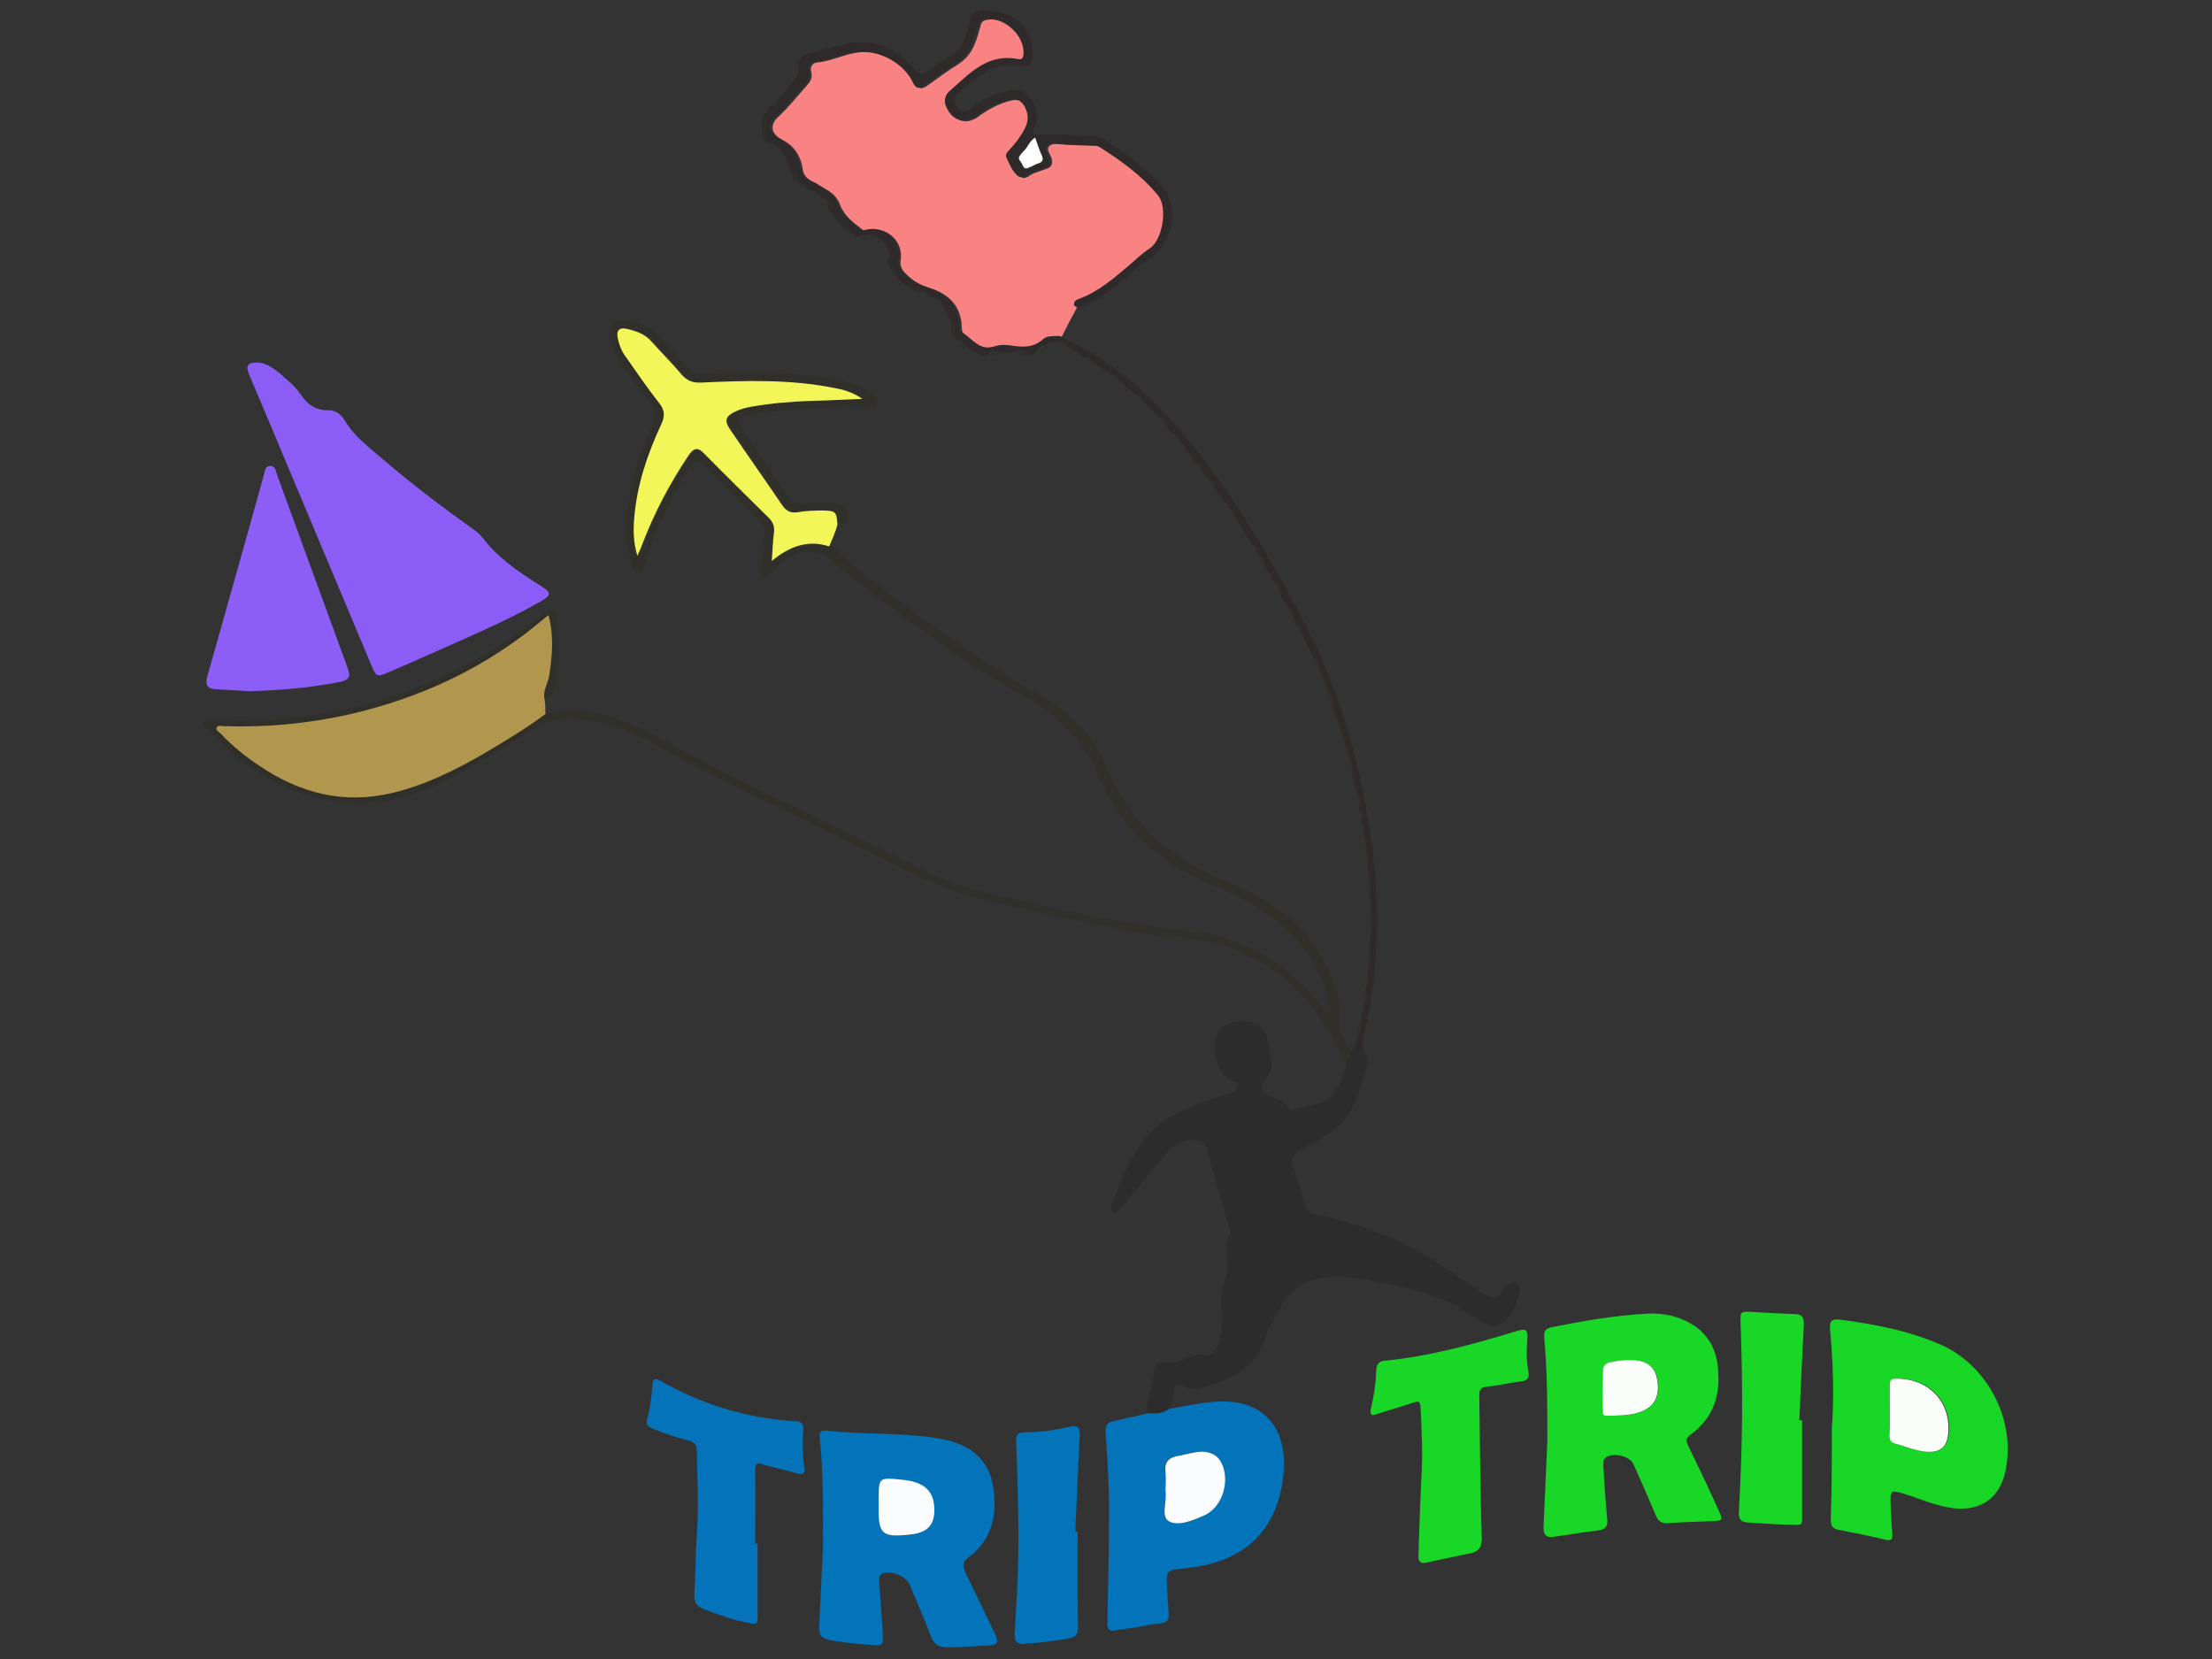 <?xml version="1.0" encoding="utf-8"?>
<!-- Generator: Adobe Illustrator 18.0.0, SVG Export Plug-In . SVG Version: 6.00 Build 0)  -->
<!DOCTYPE svg PUBLIC "-//W3C//DTD SVG 1.1//EN" "http://www.w3.org/Graphics/SVG/1.1/DTD/svg11.dtd">
<svg version="1.1" id="Layer_1" xmlns="http://www.w3.org/2000/svg" xmlns:xlink="http://www.w3.org/1999/xlink" x="0px" y="0px"
	 viewBox="0 0 640 480" enable-background="new 0 0 640 480" xml:space="preserve">
<rect x="0" y="0" width="640" height="480" fill="#333333" stroke="none"/>
<g>
	<path fill="#F98282" d="M311.5,89.2c-1.5,2.7-2.9,5.4-4.3,8.2c-1.6,0.2-3.5-0.1-4.8,1c-2.7,2.5-5.7,2.3-9,1.8
		c-1.6-0.2-3.4-0.3-4.9,0.2c-4.5,1.5-6.7-1.9-9.6-3.9c-0.6-0.4-0.6-1.2-0.6-1.7c-0.2-6.4-3.9-9.9-9.7-11.6c-2.5-0.8-4.5-2-6.3-3.8
		c-1.2-1.1-2-2.3-1.7-4.2c0.8-5-3.5-9.4-8.5-8.7c-0.9,0.1-1.8,0.6-2.6-0.1c-2.5-1.9-5.3-4-6.4-7.1c-0.8-2-1.9-3.2-3.7-4.3
		c-1.5-0.8-2.8-1.8-4.3-2.5c-1.7-0.8-2.7-1.9-2.9-3.9c-0.6-3.7-2.5-6.4-5.9-8.2c-3.3-1.7-3.7-4.3-0.9-6.8c2.9-2.7,5.3-5.8,8-8.8
		c1-1.2,1.8-2.2,1.3-4c-0.4-1.4,0.4-2.6,1.6-2.7c4.5-0.4,8.4-2.7,12.9-3c6-0.4,13.2,3.6,15.6,8.9c0.8,1.7,1.7,1.9,3.2,1
		c2.9-2,5.8-4.3,8.8-6.1c2.4-1.5,4.1-3.4,5.1-5.9c0.8-1.7,1.3-3.7,1.8-5.5c0.2-0.7,0.4-1.4,1.3-1.6c5.5-1.6,12.4,4.2,11.8,10.1
		c-0.1,1.1-0.4,1.6-1.6,1.3c-8.7-1.7-14,4.3-19.6,9.1c-1.5,1.3-1.9,3-1,5c1.8,3.9,5.2,4.9,8.8,2.1c2.8-2,5.8-3.6,9.1-4.4
		c2.4-0.6,4.1,0.3,5,2.7c0.8,2,0.5,4-0.4,5.8c-1.1,2.1-2.5,4.1-4.2,5.8c-0.7,0.7-1.5,1.4-1,2.4c0.9,1.9,1.6,4.1,3.3,5.3
		c1.6,1.2,2.8-0.7,4.3-1.1c1.2-0.4,2.2-0.8,3.4-1.2c1.3-0.4,1.6-1.3,1.5-2.5c-0.2-1.5-2.1-3.1-0.6-4.2c1-0.8,3-0.3,4.6-0.2
		c2.7,0.1,5.3,0.2,8.1,0.3c0.7,0,1.6,0.1,2.1,0.4c6.3,4.1,12.5,8.2,17.2,14.2c2.8,3.5,1.3,12.9-2.5,15.3c-2,1.4-3.8,3-5.5,4.5
		c-4.7,3.9-9.2,8-15,10.1C311.7,87.4,311.3,88.1,311.5,89.2z"/>
	<path fill="#2C2C2C" d="M390.9,304.2c0.3-0.4,0.5-0.8,0.8-1.1c0.9,0.2,1.8,0.4,2.7,0.7c1.2,1.2,1.6,2.6,1.2,4.1
		c-1.7,5.5-2.7,11.4-6.7,16.1c-3.2,3.9-7.4,6-11.6,8.1c-3.1,1.5-4.4,3.5-2.9,6.6c1.5,3,2,6.2,2.9,9.4c0.6,2,1.7,3.1,4,3.5
		c12.5,2.3,24.2,7.2,34.9,13.9c4.5,2.8,8.6,5.9,13,8.8c2.9,1.8,4.2,1.6,5.8-1.3c0.9-1.6,2.1-2.3,3.6-1.8c1.7,0.6,1,2.3,0.7,3.6
		c-0.6,2.5-1.6,4.9-3.3,6.9c-2.1,2.3-4.2,2.6-6.8,1c-1.6-1-3.2-1.8-4.7-2.9c-7.8-5.2-16.7-7-25.5-8.8c-5.3-1.2-10.6-2-16.1-1.3
		c-4.3,0.7-7.9,2.2-10.5,5.8c-2.6,3.7-4.9,7.4-6.4,11.8c-1.6,5.2-5.2,9-10.3,11.4c-2.7,1.3-5.4,2.1-8.3,2.8
		c-1.6,0.4-3.2,0.5-4.9-0.3c-1.8-0.9-3.1-0.6-2.9,1.8c0.1,1.7-0.5,3.3-1.3,4.8c-1.7,1.4-3.8,1.4-5.8,1.2c-0.9-0.8-0.9-1.7-0.6-2.8
		c0.8-3.2,1.6-6.4,2-9.7c0.3-1.8,1.2-2.5,2.6-2.3c3,0.4,5.5-0.5,8.2-1.7c0.7-0.3,1.5-0.4,2.1-0.6c1.4-0.4,3.3,0.9,4.2-0.4
		c1.4-2.1,2.4-4.6,2.5-7.2c0.1-1.1-0.1-2.2-0.1-3.3c-0.1-3.6-0.5-7.1,1-10.6c0.9-2,0.6-4.6,0.5-6.9c-0.1-2-0.6-4.3,0.9-6.1
		c0.5-0.7,0-1.5-0.2-2.1c-2.1-7.7-4.4-15.2-6.4-22.8c-0.5-1.7-1.5-2.3-3-2.6c-3.4-0.5-6.1,0.9-8.3,3.4c-4.3,5-8.5,10.2-12.8,15.2
		c-0.4,0.5-0.9,1-1.3,1.5c-0.4,0.5-0.9,1.1-1.6,0.8c-0.8-0.4-0.8-1.2-0.7-1.9c0.1-0.5,0.2-0.9,0.4-1.4c2.6-6,4.9-12.2,8.9-17.4
		c2.8-3.5,6.1-6.5,10.3-8.2c4.9-2,9.5-4.4,14.7-5.5c1.4-0.3,2.1-1.3,2.3-2.4c0.3-1.5-1.2-1-1.9-1.4c-4.6-2.3-6.5-10.7-3.2-14.7
		c1.9-2.3,5-2.5,8-2.3c2.4,0.2,4.5,1.5,5.3,3.8c1,2.8,1.6,5.7,1.6,8.6c0,1.6-0.6,3-1.7,4.2c-1.9,2.1-1.4,4,1.3,4.9
		c1.9,0.7,3.9,1.4,5,3.2c0.6,1,1.4,0.8,2.1,0.6c1.7-0.4,3.4-1,5.1-1.2c6.4-0.9,8-6.1,9.8-11c0.2-0.6-0.1-1.5-0.2-2.1
		C390.6,306.4,390.8,305.3,390.9,304.2z"/>
	<path fill="#8C5DF6" d="M75,104.9c3,0.4,5.5,2.7,8.1,5c1.6,1.4,3,2.8,4.1,4.5c1.9,2.8,4.4,4.4,7.8,4.3c2.3,0,3.7,1.2,4.9,3.2
		c2.7,4.5,7,7.6,10.9,11c8.6,7.4,17.7,14.2,26.9,20.8c1.6,1.2,2.6,2.8,3.9,4.3c4.4,4.8,9.6,8.2,15,11.6c2.9,1.8,3,2.6,0,4.3
		c-10.2,5.9-21,10.3-31.6,15.1c-4.2,1.9-8.4,3.7-12.6,5.5c-3.2,1.5-3.6,1.3-4.9-1.9c-8.1-19.2-16.1-38.4-24.2-57.6
		c-3.7-8.9-7.5-17.9-11.3-26.8C71,105.7,71.7,104.8,75,104.9z"/>
	<path fill="#302F2A" d="M390.9,304.2c-0.2,1.2-0.4,2.2-1.8,2.3c-3.7-7.1-7.8-13.9-13.4-19.5c-10.1-10.1-22.3-15.2-36.6-16
		c-8.1-0.4-15.8-2.5-23.7-4c-10.3-1.8-20.4-4.3-30.6-6.6c-11.7-2.6-22.1-8.5-32.9-13.7c-16.9-8.2-33.7-16.4-50.5-24.7
		c-7-3.5-13.4-8.2-20.9-10.8c-6.4-2.2-12.9-3.9-19.8-2.9c-2,0.3-3.9,1.1-5.6,2.2c-8.2,5.2-16.5,10.1-25,14.8
		c-23.4,12.8-47,7.3-65-9.2c-1.7-1.6-3.4-3.4-5.1-5c-0.6-0.6-1.3-1.2-0.9-2.1c0.4-0.9,1.3-0.9,2.1-0.8c35.7,1.8,67.7-8.2,95.9-30.5
		c0.8-0.6,1.5-1.6,2.6-1.2c1.4,0.5,1.1,1.8,1.2,2.8c0.8,5.9,1.1,11.7-0.1,17.7c-0.4,2.1-0.9,4.4-3.2,5.5c-0.7-2.5,1-4.7,1.3-7
		c0.9-5.7,1.5-11.5-0.2-17.5c-0.6,0.5-1,0.7-1.3,1c-16.6,14.1-35.7,23-56.8,27.8c-11.8,2.6-23.9,3.7-35.9,3.3c-0.7,0-1.6-0.5-2,0.4
		c-0.4,0.9,0.6,1.3,1.1,1.7c3.4,3.6,7.2,6.7,11.3,9.4c11.7,7.9,24.5,11.2,38.5,7.8c9.6-2.3,18.3-6.7,26.8-11.6
		c5.9-3.5,11.8-7.1,17.4-11.2c11.5-2.4,21.9,0.8,31.6,6.1c25.6,14.2,52.3,26.1,78.4,39.3c10,5,21,7.1,31.7,9.5
		c11.6,2.7,23.5,4.9,35.3,6.8c6,1,12.1,0.9,18.1,2.6c11.7,3.4,21.3,10,28.9,19.4c0.7,0.9,1.2,1.8,2.5,2.5c0.1-3.5-0.9-6.5-2-9.4
		c-4-9.9-11.3-16.7-20.3-21.9c-3.3-1.9-6.7-3.5-10.2-4.9c-15.5-6.2-27.6-16.6-34-32c-4.3-10.4-11.4-17.4-20.6-22.5
		c-18.9-10.5-35.9-23.6-52.9-36.8c-1.1-0.9-2.1-1.7-3.2-2.7c-4.1-3.6-8.4-4-13-1.1c-1.8,1.2-3.4,2.5-4.8,4.2
		c-0.6,0.8-1.2,1.6-2.3,1.1c-1.1-0.5-0.9-1.5-0.8-2.4c0.3-3,0.6-6,1-9.1c0.3-1.9-0.2-3.5-1.7-4.9c-5.2-4.9-10.3-10.1-15.3-15.2
		c-2.6-2.6-2.7-2.6-4.8,0.6c-5.4,8.5-9.7,17.6-12.9,27.2c-0.4,1.1-0.3,2.7-1.8,2.7c-1.6,0.1-1.8-1.6-2.2-2.7
		c-2.3-8-1.4-15.9,0.5-23.8c1.4-5.6,3.2-11.2,5.8-16.4c1.2-2.3,0.9-4-0.7-5.9c-3-3.9-5.9-8.1-8.7-12.1c-1.6-2.3-2.9-4.9-3-7.9
		c-0.1-2.8,1.5-4.5,4.3-4.2c3.6,0.3,7.1,1.3,9.6,4.2c2.9,3.2,5.9,6.3,8.8,9.6c1.2,1.4,2.4,1.9,4.3,1.8c11-0.7,21.9-0.7,32.9,0.6
		c3.9,0.5,7.7,1.1,11.4,2.4c0.9,0.3,1.7,0.6,2.5,1.1c1.6,1.1,4.2,2,3.6,4.3c-0.6,2.1-3,1.1-4.7,1.1c-10,0.2-19.9,0.3-29.8,1.9
		c-6.8,1.1-6.9,1.4-3,6.8c4,5.6,8,11.4,11.8,17.1c1.2,1.7,2.3,2.4,4.6,2c2.4-0.4,4.9-0.3,7.5-0.3c1.5,0,2.9,0.5,4.1,1.5
		c1.1,0.9,1.4,1.9,1.1,3.2c-0.3,1.3-1.1,1.8-2.4,1.6c-0.3-3.7-0.4-3.9-4.3-4c-2.4-0.1-4.9,0.1-7.2,0.5c-2,0.3-3.2-0.2-4.4-1.9
		c-5-7.4-10.2-14.8-15.2-22.1c-1.7-2.5-1.4-3.9,1.5-5.1c1.5-0.6,2.9-1.1,4.5-1.4c5.7-1.2,11.5-1.6,17.3-1.7c4.9-0.2,9.6-0.4,15-0.6
		c-2.9-2-5.7-2.7-8.4-3.2c-12.7-2.4-25.5-2-38.3-1.5c-2.3,0.1-4-0.4-5.5-2.2c-2.9-3.3-6-6.5-8.9-9.8c-1.9-2.2-4.6-3-7.3-3.6
		c-1.9-0.4-2.8,0.6-2.4,2.5c0.4,2.2,1.3,4.2,2.6,6c3.1,4.4,6.1,8.8,9.4,13c1.6,2.1,1.7,3.9,0.6,6.2c-4,8.5-6.9,17.5-7.8,27
		c-0.3,3.5-0.3,7,0.9,11c0.6-1.4,0.9-2.2,1.3-3c3.5-9.2,8-17.9,13.5-26c1.3-1.8,2.3-2.7,4.4-0.7c6.2,6.3,12.5,12.5,18.8,18.7
		c1.3,1.3,1.7,2.6,1.5,4.5c-0.4,2.4-0.4,4.9-0.6,8c5.2-4.4,10.5-6.2,16.6-4.2c15.2,13.5,31.8,25.1,48.8,36.3
		c6.8,4.5,14.5,7.9,20.7,13.3c4.6,4,7.6,8.6,9.9,14.3c6.8,15.8,18.5,26.7,34.6,33c13.2,5.2,24.3,13.2,30.4,26.7
		c1.7,3.9,3,8.1,2.7,12.3C386.9,298.1,388.9,301.1,390.9,304.2z"/>
	<path fill="#18D726" d="M447.7,416.6c0-9.5,0-19.5-0.9-29.6c-0.2-1.8,0.4-2.7,2.2-3c9-1.8,18.1-3.4,27.4-3.9
		c4.9-0.3,9.5,0.7,13.7,3.4c3.9,2.6,6.1,6.3,6.8,11c1.1,8.2-0.6,15.4-7.8,20.6c-1.4,1-1.3,1.9-0.6,3.3c3,6.2,6,12.4,8.8,18.7
		c1.3,2.7,1.1,2.9-1.9,3c-4.4,0.2-8.6,0.3-13,0.6c-1.7,0.1-2.6-0.6-3.3-2.2c-2.1-5-4.3-10-6.5-14.9c-1.1-2.4-6.1-3.5-8.1-1.8
		c-0.8,0.7-0.6,1.7-0.6,2.6c0.3,4.9,0.6,9.9,1.1,14.9c0.2,2.1-0.2,3.2-2.6,3.5c-4.2,0.5-8.3,1.2-12.6,1.8c-2.3,0.4-3.3-0.3-3.2-2.9
		C447,433.4,447.3,425.3,447.7,416.6z M467,409.6c3.2-0.1,5.4-0.2,7.7-1.1c4.1-1.6,5.7-4.6,4.9-9.2c-0.6-3.8-2.8-5.5-7.2-5.8
		c-2.1-0.1-4.3,0.2-6.3,0.6c-1.5,0.3-2.2,1.1-2.2,2.6c0,3-0.2,6.1-0.1,9.1C463.9,410.1,463,409.6,467,409.6z"/>
	<path fill="#0373BA" d="M238.1,447.7c0.1-12.5,0-22.1-0.9-31.6c-0.1-1.3-0.1-2.3,1.6-2.2c11.3,1.3,22.7,0.4,33.9,2.5
		c7.2,1.4,13,5.1,14.5,13c1.5,8.2,0.2,15.9-7.1,21.3c-1.7,1.3-1.6,2.4-0.8,4.2c2.9,5.9,5.7,11.9,8.6,17.9c1.1,2.1,0.8,3.2-1.8,3.3
		c-4.2,0.1-8.2,0.6-12.4,0.5c-2.2-0.1-3.4-0.9-4.3-3c-1.9-5.1-4.2-10.2-6.3-15.3c-1-2.3-5.6-4.1-7.8-3c-1.2,0.6-0.9,1.7-0.9,2.7
		c0.3,4.8,0.7,9.5,1,14.4c0.2,3.8,0.1,3.8-3.7,3.5c-3.8-0.2-7.5-0.7-11.3-1.3c-2.4-0.4-3.5-1.4-3.4-4
		C237.5,461.8,237.8,453.3,238.1,447.7z M254.2,435.9c-0.1,8,1,8.9,9,8.2c5.2-0.6,7.4-3.1,7-8.2c-0.3-3.5-2-5.8-5.4-6.9
		c-2-0.7-4.2-0.8-6.3-1c-3.8-0.3-4.3,0.2-4.4,4.1C254.2,433.3,254.2,434.7,254.2,435.9z"/>
	<path fill="#18D626" d="M530,413.6c0.7-9.6,0.4-19.2-0.5-28.7c-0.2-2.4,0.2-3.4,2.8-3.1c10,1.3,19.9,3.2,29.1,7.2
		c13.9,6.1,22,22.2,18.8,36.8c-1.6,7.6-7.1,11.4-14.8,10.6c-5.2-0.6-9.9-2.8-14.8-4.3c-3.4-1-3.7-0.8-3.6,2.7c0.1,3,0.3,6.1,0.5,9.1
		c0.1,1.6-0.4,1.9-1.9,1.6c-4.6-1.1-9.1-2-13.8-2.9c-1.7-0.4-2.1-1.3-2.1-2.9C530,431,530,422.2,530,413.6z M546.8,408L546.8,408
		c0.1,2.5,0.1,4.9,0.1,7.5c0,1,0.3,1.8,1.4,2.1c3,1,5.9,2.1,9,2.4c4.2,0.4,6.2-1.4,6.6-5.5c0.7-9.1-5.9-15.9-15.3-15.6
		c-1.3,0-1.6,0.6-1.6,1.6C546.8,403,546.8,405.6,546.8,408z"/>
	<path fill="#0373BA" d="M332.3,408.9c2,0.2,4.1,0.1,5.8-1.2c4-0.7,8-1.6,11.9-2c14.6-1.8,22.9,6.6,21.3,21.3
		c-1.7,15.5-10.9,24.5-26.4,26.5c-8.2,1.1-7.5-0.3-7.1,8.4c0.5,9.1,1.5,6.9-6.8,8.5c-2.7,0.6-5.4,0.8-8.2,1.3
		c-2,0.4-2.5-0.4-2.4-2.3c0.2-10.7,0.5-21.3,0.5-32.1c0-7.7-0.5-15.3-1-22.9c-0.1-2.1,0.6-3,2.6-3.3
		C325.8,410.4,329,409.6,332.3,408.9z M337.2,431.2c0.4,3.1-1.5,7.6,0.8,8.9c2.7,1.7,6.8-0.1,10-1.5c5.6-2.3,8.2-10.5,5.1-15.7
		c-1.2-2-3-2.8-5.3-2.9c-2.3-0.1-4.6,0.8-6.8,1.2c-2.8,0.4-4.3,1.7-3.9,4.8C337.4,427.7,337.2,429.4,337.2,431.2z"/>
	<path fill="#B1964E" d="M157.8,206.6c-5.5,4.1-11.5,7.7-17.4,11.2c-8.4,4.9-17.2,9.3-26.8,11.6c-14.1,3.4-26.8,0.1-38.5-7.8
		c-4.1-2.7-7.9-5.8-11.3-9.4c-0.5-0.5-1.5-0.9-1.1-1.7c0.4-0.8,1.4-0.4,2-0.4c12.1,0.4,24.1-0.7,35.9-3.3
		c21.2-4.8,40.2-13.7,56.8-27.8c0.3-0.3,0.7-0.5,1.3-1c1.6,6,1.1,11.6,0.2,17.5c-0.4,2.3-2,4.5-1.3,7
		C157.8,203.9,157.8,205.3,157.8,206.6z"/>
	<path fill="#2E2A2A" d="M394.5,303.8c-0.9-0.2-1.8-0.4-2.7-0.7c0.1-0.4,0.2-0.7,0.3-1.1c1.3-2.4,1.8-4.9,1.8-7.7
		c0.1-0.4,0.2-0.8,0.2-1.2c1-0.6,0.8-1.4,0.4-2.1c0.1-0.4,0.1-0.8,0.2-1.2c1.1-0.7,0.6-1.7,0.5-2.6c-0.3-0.6-0.2-1.2,0.1-1.7
		c0.9-0.8,0.5-1.7,0.5-2.6c-0.3-0.8-0.2-1.6,0.1-2.3c1.2-1.4,0.4-2.8,0.5-4.3c-0.3-1.7-0.1-3.4,0.1-5.1c0.9-3.1,0.9-6.3,0-9.4
		c-0.2-1.7-0.3-3.4-0.1-5.1c-0.1-1.6,0.7-3.3-0.5-4.9c-0.3-0.8-0.4-1.6-0.1-2.3c0-1.1,0.6-2.2-0.5-3.2c-0.3-0.6-0.4-1.2-0.1-1.7
		c0-0.9,0.6-1.9-0.5-2.6c-0.4-0.7-0.4-1.5-0.3-2.3c0.5-0.7,0.5-1.2-0.3-1.6c-0.1-0.4-0.2-0.8-0.3-1.2c0.5-0.8,0.6-1.6-0.3-2.1
		c-0.1-0.4-0.2-0.8-0.3-1.2c0.6-2.4-0.5-4.5-1.4-6.6c-0.1-0.2-0.2-0.3-0.2-0.5c0-0.1,0.1-0.2,0.1-0.3c0.1-0.6,0.1-1.1-0.4-1.5
		c0-0.3-0.1-0.5-0.1-0.8c-0.9-6.5-2.9-12.6-5.4-18.6c-0.1-0.2-0.2-0.3-0.3-0.5c0-0.1,0.1-0.2,0.1-0.3c-0.5-3.7-2-7.1-3.8-10.4
		c-0.2-0.5-0.4-1-0.6-1.4c0-1.1-0.2-1.9-1.2-2.5c-1.3-2.5-2.5-5.1-3.8-7.7c0-0.5,0-1-0.6-1.2c-0.8-1-1.3-2-1.6-3.2
		c0-1-0.3-1.8-1.3-2.3c-1.1-1.6-2-3.1-2.6-4.9c-0.1-1-0.3-1.8-1.3-2.3c-0.5-0.5-0.8-1-0.9-1.6c0-0.5-0.1-1-0.7-1.2
		c-0.8-0.8-1.3-1.6-1.6-2.7c-0.1-1-0.3-1.9-1.4-2.3c-0.5-0.4-0.8-0.9-0.9-1.6c0.1-0.6-0.1-1.1-0.8-1.3c-1.9-3.1-3.9-6.2-5.9-9.3
		c0-0.6-0.1-1.1-0.8-1.3c-0.1-0.2-0.2-0.3-0.3-0.5c0-0.6-0.2-1.1-0.9-1.2c-1.6-1.9-3-3.9-4.2-6c0-0.6-0.2-1.1-0.9-1.2
		c-1-1-1.8-2-2.4-3.3c0-0.6-0.2-1.1-0.9-1.2c-1.9-2.4-3.9-4.9-5.7-7.2c0-0.6-0.3-1-1-1.1c-1.2-1-2.1-2-2.9-3.4c0-0.7-0.4-1.1-1-1.1
		c-1.8-1.8-3.8-3.8-5.6-5.6c-0.1-0.6-0.4-1-1.1-1c-2-1.7-4.1-3.5-6.2-5.2c-0.1-0.7-0.5-0.9-1.1-0.9c-1.8-1.3-3.7-2.4-5.5-3.7
		c-0.5-1-1.4-1.2-2.3-1.3c-0.7,0-1.2-0.4-1.6-0.9c-0.1-0.7-0.6-0.9-1.2-0.9c-0.8-0.5-1.5-1-2.2-1.5c-0.7-1.1-1.6-1.3-2.7-1
		c-0.6,0-1.2,0-1.8,0c-0.5-0.4-0.8-0.2-1.1,0.3c-0.4,0.2-0.7,0.4-1.1,0.6c-1.3,0.1-2,0.8-2.3,2c-0.7,0.7-1.4,0.8-2.2,0.3
		c-1.6-1.3-3.3-0.8-4.9-0.3c-1.4,0-2.6,0-4,0c-1-0.5-1.9-0.9-2.7,0.3c-0.7,0.5-1.4,0.8-2.1,0.5c-0.3-0.5-0.7-0.6-1.3-0.6
		c-1.6-0.8-3-1.8-4.4-3.1c-0.1-0.7-0.6-0.8-1.2-0.8c-0.7-0.2-1.3-0.6-1.6-1.3c-0.3-1.6,0.7-3.4-0.7-4.9c-0.6-1.7-1.5-3.3-2.7-4.7
		c-0.1-0.6-0.5-0.9-1.1-0.9c-1-0.5-1.8-1-2.8-1.6c-0.3-0.8-0.9-0.7-1.6-0.5c-3.4-0.5-5.8-2.6-7.9-5.1c0-0.6-0.2-1-0.8-1.1
		c-0.1-0.3-0.3-0.6-0.4-0.8c0.1-0.6,0.1-1.1-0.5-1.4c0-0.4,0-0.8,0-1.1c0.7-0.5,0.6-1.2,0.5-1.9c-1.2-2.7-2.7-5-6.1-5
		c-1.2,0.1-2.3,0.2-3.5,0.4c-3.4-2.2-6.5-4.7-8.2-8.5c0.1-1.3,0-2.3-1.5-2.6c-0.8-0.5-1.5-1-2.2-1.4c-0.2-0.7-0.6-0.8-1.3-0.8
		c-1-0.3-1.8-0.8-2.6-1.5c-0.4-1.1-1.4-1.2-2.3-1.3c-0.2-0.2-0.3-0.4-0.5-0.5c-0.1-1,0.4-2-0.6-2.8c-0.8-2.5-1.7-4.9-3.9-6.5
		c-0.5-1-1.4-1.2-2.2-1.3c-0.8-0.3-1.4-0.8-1.6-1.6c-0.7-2.1-0.7-4.2,0-6.3c0.1-0.1,0.2-0.3,0.3-0.4c0.7-0.1,0.9-0.5,0.9-1.1
		c0.2-0.6,0.6-1,1.2-1.2c0.6,0,1-0.3,1.1-0.9c1.5-1.7,2.8-3.4,4.3-5.1c1.5-1.6,2.7-3.1,2.4-5.5c-0.2-1.6,1-3.2,2.6-3.5
		c4.7-1,9.1-2.9,14-3.3c7.3-0.6,12.6,2.8,17.1,8c1.4,1.6,2,1.5,3.5,0.4c2.3-1.7,4.9-3.3,7.3-5c3.1-2.2,4.2-5.6,4.8-9.1
		c0.6-3,2-3.8,4.9-3.7c8.6,0.4,13.7,5.4,13.4,13.5c-0.1,2.2-0.8,3.3-3.2,2.8c-8.2-1.9-13.2,3.4-18.5,8.1c-1.4,1.2-1,2.6,0.1,3.9
		c1.1,1.3,2.4,1.4,3.7,0.3c2.7-2.1,5.7-3.8,9-4.8c2.7-0.8,5.6-1.4,7.8,1c2.3,2.5,3.3,5.6,1.8,8.9c-1,2.2-0.7,2.5,1.9,2.4
		c5.3-0.2,10.7,0.2,16,0.5c0.8,0,1.6,0.4,2.3,0.9c5.7,3.8,11.3,7.8,16,12.7c5.7,6,4.2,16.8-2.6,21.4c-3.8,2.6-7.1,5.8-10.7,8.7
		c-2.3,1.8-4.8,3.5-7.5,4.7c-1.3,0.6-2.5,1.2-4,0.6c-0.2-1.1,0.2-1.6,1.3-2c5.8-2.1,10.4-6.2,15-10.1c1.8-1.6,3.5-3.2,5.5-4.5
		c3.8-2.5,5.3-11.8,2.5-15.3c-4.8-5.9-10.9-10.2-17.2-14.2c-0.6-0.4-1.5-0.4-2.1-0.4c-2.7-0.1-5.3-0.2-8.1-0.3
		c-1.6,0-3.6-0.6-4.6,0.2c-1.5,1.1,0.4,2.7,0.6,4.2c0.2,1.4-0.2,2.1-1.5,2.5c-1.2,0.4-2.2,0.8-3.4,1.2c-1.5,0.4-2.8,2.2-4.3,1.1
		c-1.6-1.3-2.4-3.4-3.3-5.3c-0.5-1.1,0.4-1.7,1-2.4c1.6-1.7,3.1-3.7,4.2-5.8c1-1.8,1.3-3.8,0.4-5.8c-0.9-2.4-2.6-3.3-5-2.7
		c-3.4,0.8-6.4,2.3-9.1,4.4c-3.6,2.7-7,1.7-8.8-2.1c-1-2-0.5-3.8,1-5c5.6-4.9,10.9-10.9,19.6-9.1c1.1,0.2,1.5-0.2,1.6-1.3
		c0.6-5.8-6.3-11.6-11.8-10.1c-0.9,0.3-1.1,0.9-1.3,1.6c-0.6,1.8-1.2,3.7-1.8,5.5c-1.1,2.5-2.7,4.5-5.1,5.9c-3,1.8-5.9,4.1-8.8,6.1
		c-1.5,1-2.4,0.8-3.2-1c-2.5-5.4-9.6-9.3-15.6-8.9c-4.5,0.3-8.4,2.6-12.9,3c-1.3,0.1-2,1.4-1.6,2.7c0.5,1.7-0.3,2.8-1.3,4
		c-2.6,3-5,6.1-8,8.8c-2.8,2.5-2.4,5.1,0.9,6.8c3.4,1.7,5.3,4.5,5.9,8.2c0.3,1.9,1.3,3.1,2.9,3.9c1.5,0.7,2.8,1.6,4.3,2.5
		c1.7,1,2.9,2.2,3.7,4.3c1.2,3.1,3.9,5,6.4,7.1c0.9,0.7,1.7,0.2,2.6,0.1c5.1-0.7,9.4,3.7,8.5,8.7c-0.3,1.8,0.6,3.1,1.7,4.2
		c1.8,1.7,3.9,3,6.3,3.8c5.7,1.7,9.5,5.2,9.7,11.6c0,0.7,0,1.4,0.6,1.7c2.9,1.9,5.2,5.3,9.6,3.9c1.6-0.5,3.3-0.5,4.9-0.2
		c3.3,0.5,6.3,0.6,9-1.8c1.3-1.2,3.1-0.9,4.8-1c11.7,5.3,21.8,12.9,30.6,22.4c16.1,17.6,28.2,37.7,39.3,58.6
		c11.2,21,17.5,43.4,20.6,66.8c2.5,19,1.8,37.8-2.9,56.5C394.4,302.3,394.1,303,394.5,303.8z M297.2,48.7c1-0.4,1.9-0.9,2.9-1.2
		c1.6-0.4,2-1.2,1.3-2.7c-0.8-1.6-1.3-3.3-1.8-4.9c-1.6,1-2.1,2.9-3.5,4.1c-0.3,0.3-0.6,0.7-0.9,1.1c-0.8,1.1,0.2,1.6,0.6,2.4
		C296,48,296.2,48.9,297.2,48.7z"/>
	<path fill="#8C5EF6" d="M72.3,200c-3.1-0.2-6.5-0.4-9.9-0.6c-2.2-0.1-3.1-1.1-2.5-3.4c5.5-19.6,11.1-39.2,16.5-58.8
		c0.3-1,0.3-2.4,1.8-2.4c1.5,0,1.6,1.5,1.9,2.4c6.9,18.8,13.7,37.6,20.6,56.4c1,2.7-0.3,3.2-2.3,3.7C89.8,199,81.2,199.7,72.3,200z"
		/>
	<path fill="#0473BA" d="M219.2,446.6c0,6.7,0,13.5,0,20.2c0,3.4,0,3.4-3.4,2.6c-4.3-0.9-8.3-2.3-12.3-3.9c-1.9-0.8-2.7-1.8-2.6-4
		c0.3-6.3,0.4-12.7,0.8-19.1c0.5-7.6,0-15.1-0.1-22.7c0-1.8-0.8-2.5-2.4-2.9c-3.6-0.9-7-2.1-10.5-3.5c-1.4-0.6-1.8-1.4-1.5-2.7
		c1-3.3,1.3-6.7,1.6-10.1c0.1-1.5,0.7-1.9,2.1-1.1c12.2,7,25.3,11,39.3,11.8c1.6,0.1,2.3,0.7,2.2,2.4c-0.3,3.7-0.2,7.4,0.3,11.1
		c0.3,1.8-0.6,2-2.1,1.6c-3.3-1-6.6-1.6-9.9-2.6c-1.7-0.6-2.2-0.2-2.2,1.6c0.1,7.1,0,14.2,0,21.3C218.8,446.6,219,446.6,219.2,446.6
		z"/>
	<path fill="#18D726" d="M411.2,428.5c0.5-7.2,0.2-14.4-0.2-21.5c-0.1-1.8-0.9-1.6-2-1.2c-3.6,1.2-7.2,2.2-10.8,3.4
		c-1.5,0.5-1.8,0-1.6-1.4c0.9-3.8,1.5-7.6,1.6-11.5c0.1-1.5,0.7-2.5,2.5-2.6c13.1-1.3,25.7-4.8,38.2-8.6c2.6-0.8,3.2-0.3,3,2.3
		c-0.2,3.1-0.3,6.3,0.3,9.4c0.4,1.7-0.2,2.7-2.2,2.9c-3.3,0.4-6.5,1.2-9.8,1.5c-1.8,0.2-2.2,0.9-2.2,2.6c0.2,13.8,0.3,27.5,0.7,41.2
		c0.1,2.6-0.8,3.9-3.2,4.4c-4.3,0.9-8.4,1.7-12.7,2.7c-1.8,0.4-2.5-0.3-2.4-2.1C410.6,442.6,410.9,435.5,411.2,428.5z"/>
	<path fill="#F3F659" d="M239.9,158.1c-6.1-2-11.4-0.1-16.6,4.2c0.2-3,0.3-5.5,0.6-8c0.3-1.8-0.2-3.2-1.5-4.5
		c-6.3-6.2-12.6-12.4-18.8-18.7c-1.9-2-3.1-1.2-4.4,0.7c-5.5,8.2-10,16.8-13.5,26c-0.3,0.9-0.7,1.6-1.3,3c-1.2-4-1.2-7.5-0.9-11
		c0.8-9.5,3.8-18.4,7.8-27c1.1-2.3,1.1-4.1-0.6-6.2c-3.3-4.2-6.3-8.6-9.4-13c-1.4-1.8-2.2-3.8-2.6-6c-0.4-1.9,0.5-2.9,2.4-2.5
		c2.7,0.6,5.3,1.4,7.3,3.6c2.9,3.3,6.1,6.4,8.9,9.8c1.6,1.7,3.2,2.3,5.5,2.2c12.8-0.6,25.6-1,38.3,1.5c2.8,0.5,5.5,1.2,8.4,3.2
		c-5.4,0.2-10.2,0.5-15,0.6c-5.8,0.2-11.6,0.7-17.3,1.7c-1.6,0.3-3.1,0.7-4.5,1.4c-2.8,1.3-3.2,2.6-1.5,5.1
		c5,7.4,10.2,14.7,15.2,22.1c1.2,1.6,2.3,2.2,4.4,1.9c2.3-0.4,4.8-0.5,7.2-0.5c3.8,0.1,4,0.3,4.3,4
		C241.8,153.8,240.8,156,239.9,158.1z"/>
	<path fill="#18D726" d="M521.4,410.9c0,8.6,0,17.4,0,26c0,5,0.5,4.3-4.3,4.2c-3.8,0-7.6-0.4-11.4-0.6c-2.1-0.1-2.7-1.1-2.6-3.2
		c1.1-18.1,1.2-36.3,0.5-54.4c-0.1-3.4-0.1-3.5,3.5-3.3c4.1,0.2,8.1,0.5,12.1,0.6c2.2,0,2.8,1,2.7,3.1c-0.5,9.2-0.9,18.4-1.3,27.7
		C521,410.9,521.2,410.9,521.4,410.9z"/>
	<path fill="#0373BA" d="M311.8,443.2c0,9.2-0.1,18.4,0.1,27.7c0,1.9-0.6,2.7-2.5,3.1c-4.3,0.8-8.5,1.3-12.9,1.6
		c-2.6,0.2-3.1-1-2.9-3.3c0.7-11.5,1.3-22.8,1-34.3c-0.1-6.9-0.3-13.8-0.6-20.8c-0.1-2,0.5-2.8,2.6-2.8c4.4,0,8.6-0.6,12.9-1.6
		c2-0.5,3-0.1,2.9,2.3c-0.5,9.3-0.8,18.6-1.3,27.9C311.4,443.2,311.6,443.2,311.8,443.2z"/>
	<path fill="#302F2A" d="M386,205.2c2.4,6,4.6,12.1,5.4,18.6C389.6,217.6,387.8,211.4,386,205.2z"/>
	<path fill="#302F2A" d="M396.5,261.6c0.9,3.1,0.9,6.3,0,9.4C396.5,267.9,396.5,264.7,396.5,261.6z"/>
	<path fill="#302F2A" d="M382,194.1c1.7,3.3,3.3,6.6,3.8,10.4C384.3,201.1,383.1,197.6,382,194.1z"/>
	<path fill="#302F2A" d="M393.9,294.3c0.1,2.7-0.6,5.2-1.8,7.7C392.7,299.5,393.3,297,393.9,294.3z"/>
	<path fill="#302F2A" d="M392,226.8c0.8,2.1,1.9,4.2,1.4,6.6C392.9,231.2,392.1,229,392,226.8z"/>
	<path fill="#302F2A" d="M222,33.9c-0.6,2.1-0.7,4.2,0,6.3C220.2,38.1,220.4,36,222,33.9z"/>
	<path fill="#302F2A" d="M275.7,92.8c1.3,1.5,0.3,3.3,0.7,4.9C274.9,96.2,276,94.3,275.7,92.8z"/>
	<path fill="#302F2A" d="M293.5,102.5c1.6-0.5,3.4-1,4.9,0.3C296.8,102.7,295.2,102.6,293.5,102.5z"/>
	<path fill="#302F2A" d="M395.9,251.6c1.2,1.5,0.4,3.2,0.5,4.9C395.7,254.9,395.8,253.3,395.9,251.6z"/>
	<path fill="#302F2A" d="M396.4,276.2c-0.1,1.5,0.7,3-0.5,4.3C395.8,279,395.7,277.6,396.4,276.2z"/>
	<path fill="#302F2A" d="M249,69c1.2-0.1,2.3-0.2,3.5-0.4C251.3,69.1,250.2,70.1,249,69z"/>
	<path fill="#302F2A" d="M229.8,49.5c1,0.8,0.5,1.8,0.6,2.8C229.4,51.5,229.8,50.6,229.8,49.5z"/>
	<path fill="#302F2A" d="M300.7,102.5c0.3-1.3,1-1.9,2.3-2C302.2,101.2,301.7,102.1,300.7,102.5z"/>
	<path fill="#302F2A" d="M286.8,102.9c0.8-1.2,1.7-0.8,2.7-0.3C288.7,102.7,287.7,102.8,286.8,102.9z"/>
	<path fill="#302F2A" d="M395.3,246.1c1.1,1,0.5,2.1,0.5,3.2C395.2,248.3,395.1,247.3,395.3,246.1z"/>
	<path fill="#302F2A" d="M306.8,99.8c1.2-0.3,2-0.1,2.7,1C308.6,100.4,307.8,100.1,306.8,99.8z"/>
	<path fill="#302F2A" d="M380.3,190.2c1,0.6,1.2,1.5,1.2,2.5C380.8,192,380.5,191.2,380.3,190.2z"/>
	<path fill="#302F2A" d="M223.6,41.8c1,0.1,1.7,0.3,2.2,1.3C225,42.9,224.2,42.6,223.6,41.8z"/>
	<path fill="#302F2A" d="M230.8,52.9c1,0.1,1.8,0.3,2.3,1.3C232.3,54,231.4,53.7,230.8,52.9z"/>
	<path fill="#302F2A" d="M314.5,103.8c1,0.1,1.8,0.3,2.3,1.3C315.8,104.9,315.1,104.5,314.5,103.8z"/>
	<path fill="#302F2A" d="M364.6,160.8c1.1,0.4,1.3,1.4,1.4,2.3C365.3,162.6,364.9,161.8,364.6,160.8z"/>
	<path fill="#302F2A" d="M369.1,168.6c1.1,0.5,1.3,1.4,1.3,2.3C369.7,170.3,369.4,169.4,369.1,168.6z"/>
	<path fill="#302F2A" d="M373.1,175.9c1,0.5,1.2,1.4,1.3,2.3C373.6,177.5,373.2,176.7,373.1,175.9z"/>
	<path fill="#302F2A" d="M239.3,57.8c1.5,0.3,1.6,1.5,1.5,2.6C240.2,59.6,239.7,58.7,239.3,57.8z"/>
	<path fill="#302F2A" d="M393.7,234.5c1,0.6,0.8,1.4,0.3,2.1C393.9,235.9,393.8,235.2,393.7,234.5z"/>
	<path fill="#302F2A" d="M394.7,241.7c1.1,0.7,0.5,1.7,0.5,2.6C394.7,243.5,394.6,242.6,394.7,241.7z"/>
	<path fill="#302F2A" d="M395.8,282.9c0.1,0.9,0.5,1.8-0.5,2.6C395.2,284.5,395.3,283.7,395.8,282.9z"/>
	<path fill="#302F2A" d="M395.2,287.3c0,0.9,0.6,1.9-0.5,2.6C394.6,289,394.7,288,395.2,287.3z"/>
	<path fill="#302F2A" d="M394.5,291c0.4,0.8,0.6,1.6-0.4,2.1C394,292.5,394.1,291.7,394.5,291z"/>
	<path fill="#302F2A" d="M258.5,73.7c0.1,0.7,0.2,1.5-0.5,1.9C257.7,74.8,258.1,74.2,258.5,73.7z"/>
	<path fill="#302F2A" d="M394.2,237.9c0.8,0.4,0.8,1,0.3,1.6C394.1,238.9,394,238.4,394.2,237.9z"/>
	<path fill="#302F2A" d="M223.2,32.4c0,0.6-0.3,1-0.9,1.1C222.4,33,222.7,32.6,223.2,32.4z"/>
	<path fill="#302F2A" d="M355.2,145.9c0.7,0.1,0.9,0.6,0.9,1.2C355.5,146.8,355.3,146.4,355.2,145.9z"/>
	<path fill="#302F2A" d="M283.4,102.8c0.5,0,1,0.1,1.3,0.6C284.1,103.6,283.7,103.3,283.4,102.8z"/>
	<path fill="#302F2A" d="M311.8,102.2c0.6,0,1.1,0.2,1.2,0.9C312.3,102.9,311.9,102.7,311.8,102.2z"/>
	<path fill="#302F2A" d="M304,100c0.2-0.5,0.6-0.7,1.1-0.3C304.7,99.8,304.4,99.9,304,100z"/>
	<path fill="#302F2A" d="M350.2,138.7c0.7,0.1,0.9,0.6,0.9,1.2C350.6,139.7,350.4,139.2,350.2,138.7z"/>
	<path fill="#302F2A" d="M367.6,165.9c0.6,0.2,0.7,0.7,0.7,1.2C367.7,166.7,367.6,166.3,367.6,165.9z"/>
	<path fill="#302F2A" d="M391.5,224.6c0.5,0.4,0.5,0.9,0.4,1.5C391.5,225.6,391.3,225.1,391.5,224.6z"/>
	<path fill="#302F2A" d="M363,158.1c0.7,0.2,0.8,0.7,0.8,1.3C363.3,159.1,363.1,158.6,363,158.1z"/>
	<path fill="#302F2A" d="M278,98.8c0.6,0,1,0.2,1.2,0.8C278.6,99.6,278.2,99.3,278,98.8z"/>
	<path fill="#302F2A" d="M346.9,134.3c0.7,0.1,0.9,0.5,0.9,1.2C347.3,135.2,347,134.8,346.9,134.3z"/>
	<path fill="#302F2A" d="M235.8,55.7c0.6,0,1.1,0.1,1.3,0.8C236.4,56.4,236.1,56.2,235.8,55.7z"/>
	<path fill="#302F2A" d="M340.2,126c0.7,0.1,0.9,0.5,1,1.1C340.6,126.8,340.4,126.5,340.2,126z"/>
	<path fill="#302F2A" d="M336.2,121.5c0.7,0.1,1,0.5,1,1.1C336.7,122.4,336.4,122,336.2,121.5z"/>
	<path fill="#302F2A" d="M322.2,108.8c0.6,0,1.1,0.2,1.1,0.9C322.9,109.6,322.5,109.3,322.2,108.8z"/>
	<path fill="#302F2A" d="M225.4,30.4c-0.1,0.7-0.5,0.9-1.1,0.9C224.5,30.8,224.9,30.5,225.4,30.4z"/>
	<path fill="#302F2A" d="M272,87.2c0.6,0,1,0.2,1.1,0.9C272.6,87.7,272.3,87.4,272,87.2z"/>
	<path fill="#302F2A" d="M356.3,147.5c0.7,0.1,0.9,0.6,0.8,1.3C356.7,148.5,356.4,148.1,356.3,147.5z"/>
	<path fill="#302F2A" d="M267.6,85.1c0.6-0.2,1.2-0.2,1.6,0.5C268.6,85.7,268,85.6,267.6,85.1z"/>
	<path fill="#302F2A" d="M375.9,181.4c0.6,0.2,0.7,0.7,0.6,1.2C376.1,182.3,375.9,181.9,375.9,181.4z"/>
	<path fill="#302F2A" d="M258.9,78.9c0.6,0.1,0.8,0.6,0.8,1.1C259.2,79.8,259,79.4,258.9,78.9z"/>
	<path fill="#302F2A" d="M258.1,76.7c0.5,0.4,0.5,0.9,0.5,1.4C258,77.7,257.8,77.3,258.1,76.7z"/>
	<path fill="#302F2A" d="M329.6,114.9c0.6,0,1,0.3,1.1,1C330.1,115.7,329.7,115.4,329.6,114.9z"/>
	<path fill="#FAFDFA" d="M467,409.6c-4,0-3.1,0.5-3.3-3.8c-0.1-3,0.1-6.1,0.1-9.1c0-1.6,0.8-2.3,2.2-2.6c2-0.4,4.2-0.7,6.3-0.6
		c4.4,0.2,6.6,2,7.2,5.8c0.8,4.8-0.9,7.7-4.9,9.2C472.5,409.3,470.2,409.5,467,409.6z"/>
	<path fill="#FAFCFD" d="M254.2,435.9c0-1.3,0-2.6,0-3.9c0.1-3.9,0.6-4.4,4.4-4.1c2.1,0.2,4.3,0.3,6.3,1c3.4,1.1,5.1,3.3,5.4,6.9
		c0.4,5.1-1.7,7.7-7,8.2C255.2,444.9,254.1,443.9,254.2,435.9z"/>
	<path fill="#FAFDFA" d="M546.8,408c0-2.5,0-4.9,0-7.5c0-1.1,0.4-1.6,1.6-1.6c9.4-0.2,16,6.5,15.3,15.6c-0.3,4.2-2.4,5.9-6.6,5.5
		c-3.1-0.3-6-1.6-9-2.4c-1.1-0.3-1.4-1.2-1.4-2.1C546.9,413,546.8,410.5,546.8,408L546.8,408z"/>
	<path fill="#FAFCFD" d="M337.2,431.2c0-1.7,0.2-3.5,0-5.2c-0.4-3.1,1.1-4.4,3.9-4.8c2.2-0.4,4.5-1.2,6.8-1.2
		c2.2,0.1,4.2,0.9,5.3,2.9c3,5.3,0.5,13.5-5.1,15.7c-3.2,1.4-7.4,3.1-10,1.5C335.8,438.7,337.7,434.3,337.2,431.2z"/>
	<path fill="#FEFEFE" d="M297.2,48.7c-1,0.2-1.2-0.7-1.5-1.3c-0.4-0.8-1.4-1.4-0.6-2.4c0.3-0.4,0.6-0.8,0.9-1.1
		c1.4-1.2,1.8-3.1,3.5-4.1c0.6,1.6,1.1,3.4,1.8,4.9c0.8,1.6,0.3,2.3-1.3,2.7C299,47.9,298.2,48.3,297.2,48.7z"/>
</g>
</svg>
